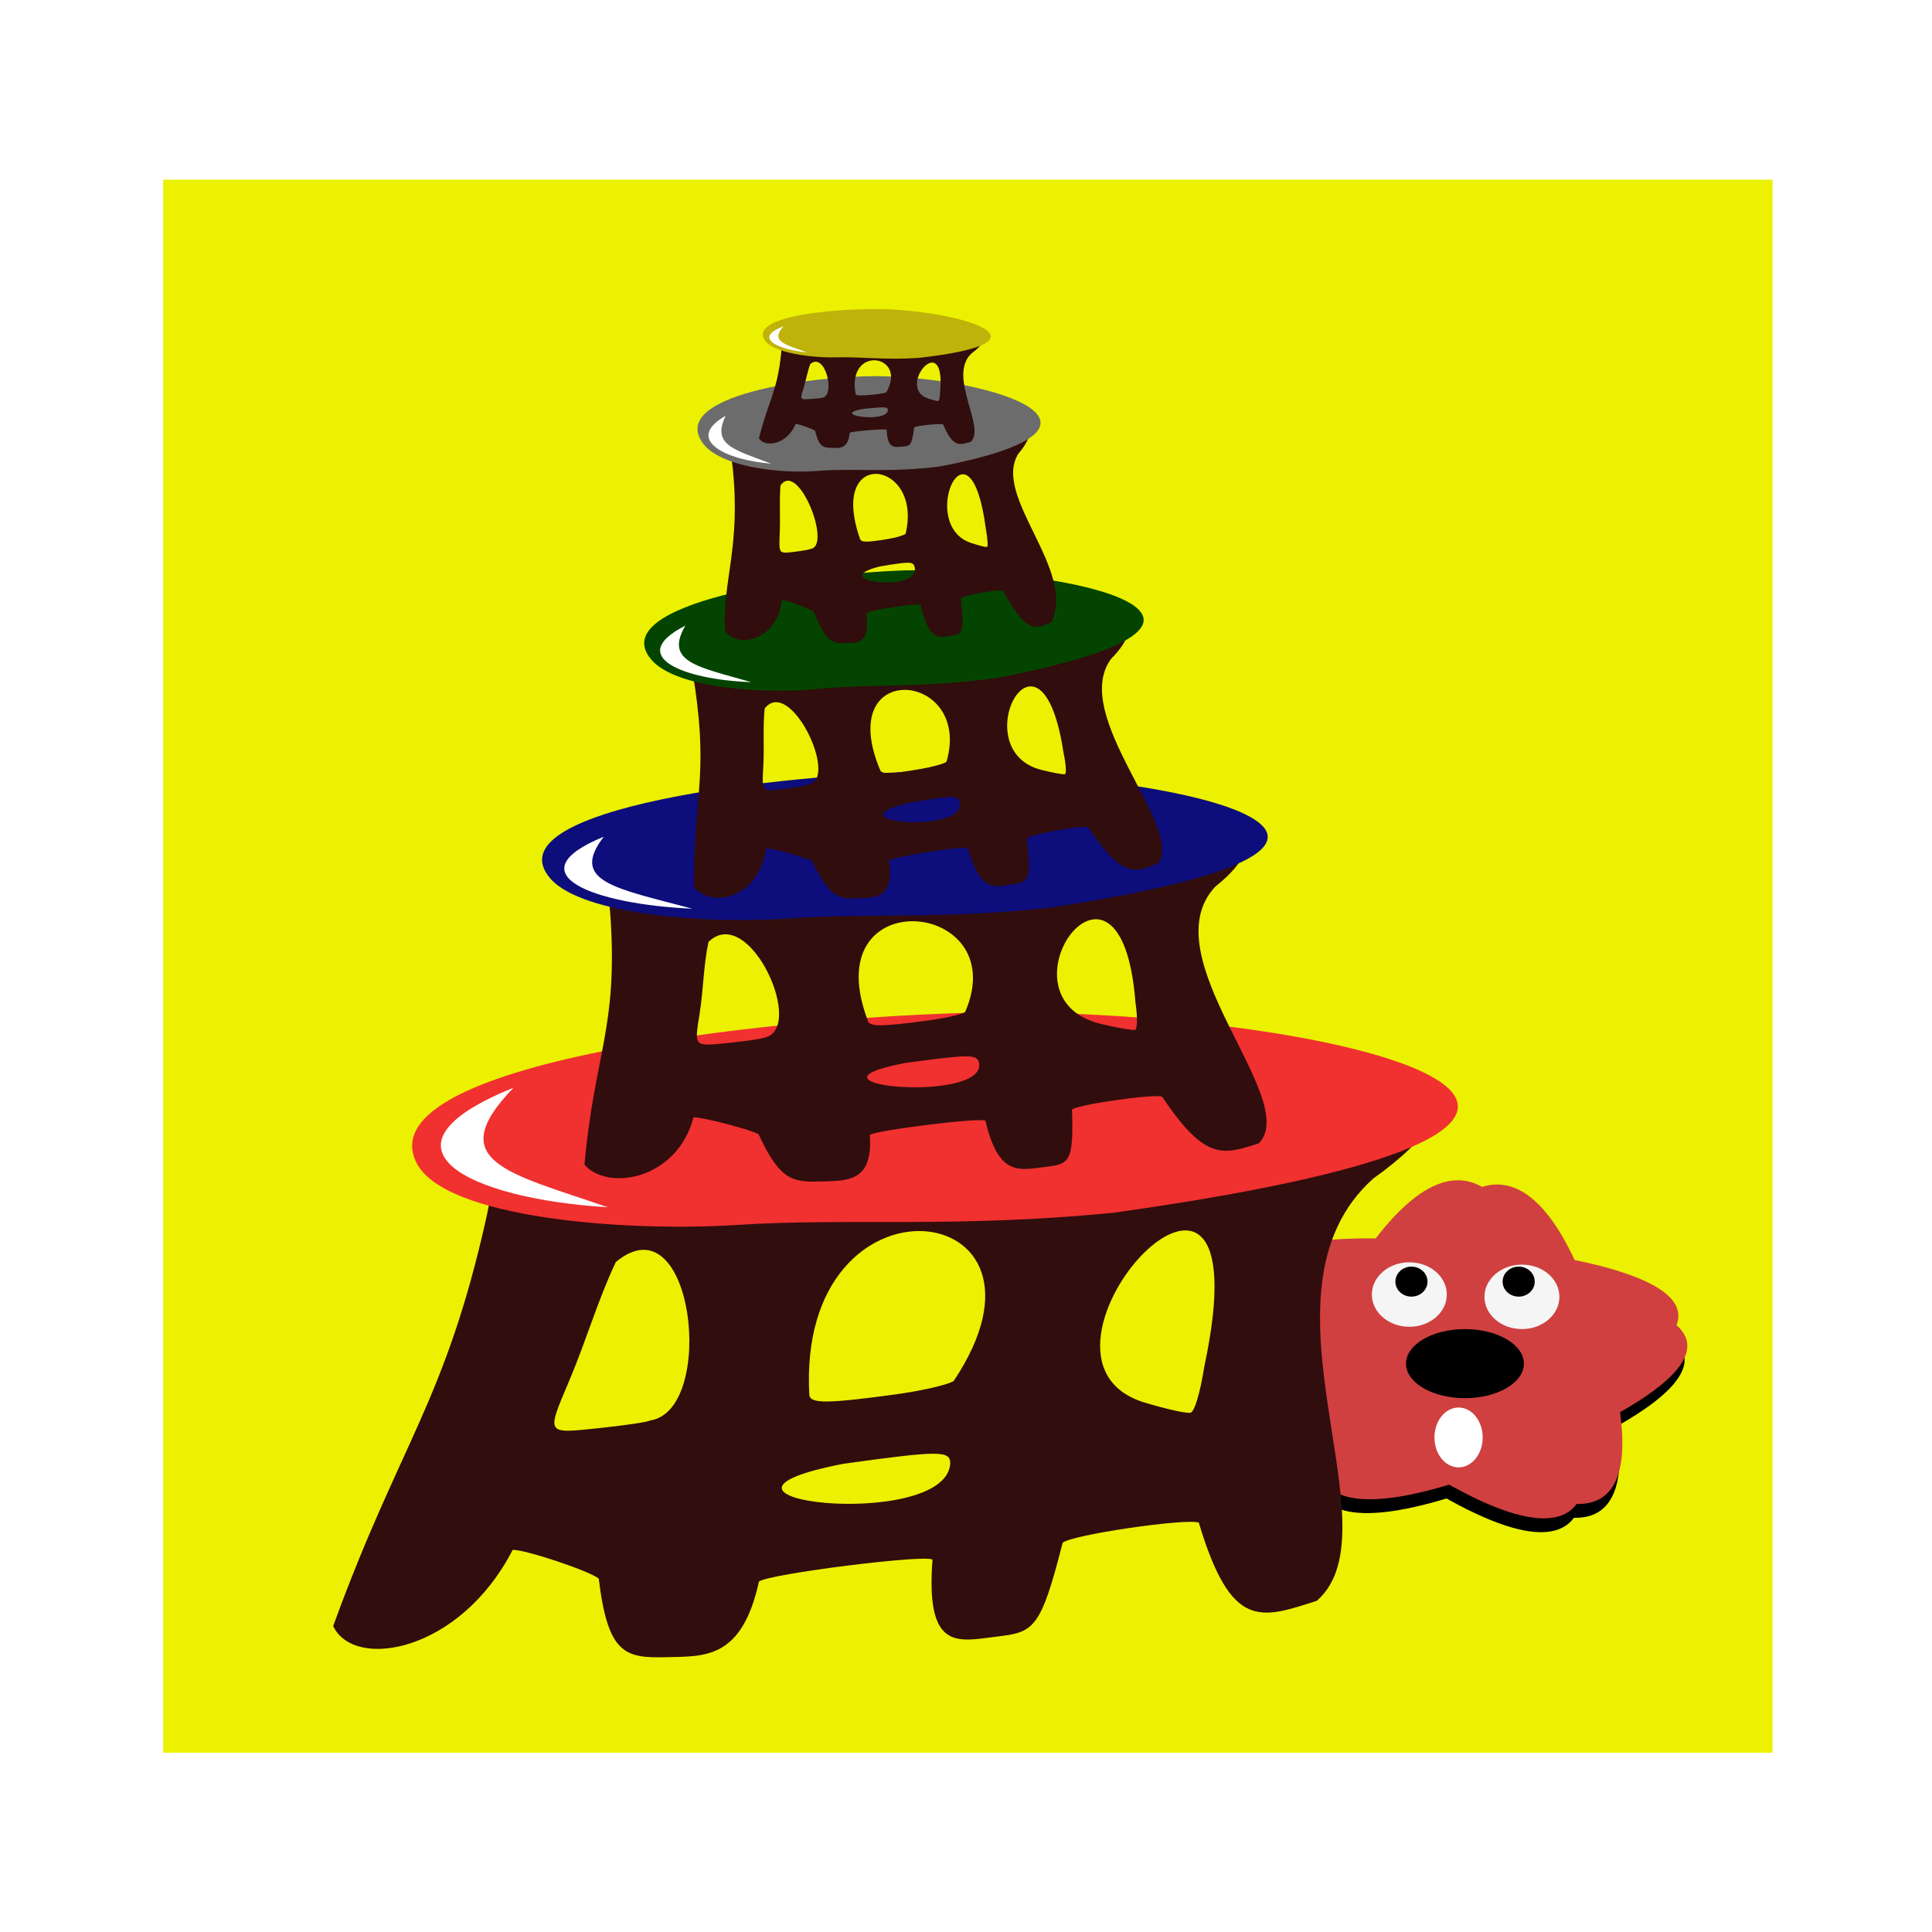 <svg:svg xmlns:dc="http://purl.org/dc/elements/1.1/" xmlns:ns1="http://sodipodi.sourceforge.net/DTD/sodipodi-0.dtd" xmlns:ns2="http://www.inkscape.org/namespaces/inkscape" xmlns:ns4="http://creativecommons.org/ns#" xmlns:rdf="http://www.w3.org/1999/02/22-rdf-syntax-ns#" xmlns:svg="http://www.w3.org/2000/svg" height="791.705" id="svg2" version="1.1" viewBox="-100.699 -92.091 791.705 791.705" width="791.705" ns1:docname="stool-tower.svg" ns2:version="0.48.2 r9819">
  <svg:defs id="defs6">
    <svg:filter id="filter3892" ns2:collect="always">
      <svg:feGaussianBlur id="feGaussianBlur3894" stdDeviation="6.181" ns2:collect="always" />
    </svg:filter>
  </svg:defs>
  <ns1:namedview bordercolor="#666666" borderlayer="true" borderopacity="1" gridtolerance="10" guidetolerance="10" id="namedview4" objecttolerance="10" pagecolor="#ffffff" showgrid="false" showguides="true" ns2:current-layer="g3042" ns2:cx="39.970864" ns2:cy="374.3918" ns2:guide-bbox="true" ns2:pageopacity="0" ns2:pageshadow="2" ns2:window-height="1011" ns2:window-maximized="0" ns2:window-width="1579" ns2:window-x="398" ns2:window-y="32" ns2:zoom="0.46077784" />
  <svg:g id="g3796" transform="matrix(3.12,0,0,3.544,1047.664,39.071)">
    <svg:g id="g3791" transform="translate(6.955,-3.062)">
      <svg:g id="g3066" transform="translate(-4.173,0.612)">
        <svg:g id="g3034" transform="matrix(1.592,0,0,1.996,654.948,-128.179)">
          <svg:g id="g3042">
            <svg:rect height="181.894" id="rect3896" style="fill:#ebf100;fill-opacity:1;fill-rule:nonzero;stroke:#000000;stroke-width:0;stroke-linecap:round;stroke-linejoin:round;stroke-miterlimit:4;stroke-opacity:1;stroke-dasharray:none;stroke-dashoffset:0" transform="matrix(0.628,0,0,0.501,-411.301,64.228)" width="211.432" x="-349.656" y="-13.802" />
            <svg:g id="g3024" transform="matrix(0.318,0,0,0.218,-445.116,108.745)">
              <svg:path d="m -718.351,-304.991 c 462.244,-431.428 -718.047,-15.025 -90.497,-92.358 627.55,-77.332 -618.521,-194.737 -65.368,111.564 553.154,306.302 -207.599,-687.546 59.872,-114.607 267.471,572.939 -5.927,-648.426 -126.304,-27.693 -120.376,620.733 589.744,-409.902 127.5,21.526 -462.244,431.428 614.858,-206.012 -12.692,-128.68 -627.55,77.332 572.081,434.213 18.927,127.911 -553.154,-306.302 385.93,521.103 118.459,-51.835 -267.471,-572.939 -236.179,678.26 -115.802,57.527 120.376,-620.733 -376.34,528.072 85.904,96.644 z" id="path3882" style="fill:#000000;fill-opacity:1;fill-rule:nonzero;stroke:#000000;stroke-width:0;stroke-linecap:round;stroke-linejoin:round;stroke-miterlimit:4;stroke-opacity:1;stroke-dasharray:none;stroke-dashoffset:0;filter:url(#filter3892)" transform="matrix(0.271,0.057,-0.057,0.212,-51.074,211.439)" ns1:arg1="0.81986726" ns1:arg2="1.4481858" ns1:cx="-809.50073" ns1:cy="-402.6524" ns1:r1="133.589" ns1:r2="5.3435602" ns1:sides="5" ns1:type="star" ns2:flatsided="false" ns2:randomized="0" ns2:rounded="-4.89" ns2:transform-center-x="-2.6753817" ns2:transform-center-y="-4.9308726" />
              <svg:path d="m -718.351,-304.991 c 462.244,-431.428 -718.047,-15.025 -90.497,-92.358 627.55,-77.332 -618.521,-194.737 -65.368,111.564 553.154,306.302 -207.599,-687.546 59.872,-114.607 267.471,572.939 -5.927,-648.426 -126.304,-27.693 -120.376,620.733 589.744,-409.902 127.5,21.526 -462.244,431.428 614.858,-206.012 -12.692,-128.68 -627.55,77.332 572.081,434.213 18.927,127.911 -553.154,-306.302 385.93,521.103 118.459,-51.835 -267.471,-572.939 -236.179,678.26 -115.802,57.527 120.376,-620.733 -376.34,528.072 85.904,96.644 z" id="path3880" style="fill:#d04040;fill-opacity:1;fill-rule:nonzero;stroke:#000000;stroke-width:0;stroke-linecap:round;stroke-linejoin:round;stroke-miterlimit:4;stroke-opacity:1;stroke-dasharray:none;stroke-dashoffset:0" transform="matrix(0.271,0.057,-0.057,0.212,-50.378,207.765)" ns1:arg1="0.81986726" ns1:arg2="1.4481858" ns1:cx="-809.50073" ns1:cy="-402.6524" ns1:r1="133.589" ns1:r2="5.3435602" ns1:sides="5" ns1:type="star" ns2:flatsided="false" ns2:randomized="0" ns2:rounded="-4.89" ns2:transform-center-x="-2.6753817" ns2:transform-center-y="-4.9308726" />
              <svg:path d="m -941.886,-109.67 c 0,16.78 -13.603,30.383 -30.383,30.383 -16.78,0 -30.383,-13.603 -30.383,-30.383 0,-16.78 13.603,-30.383 30.383,-30.383 16.78,0 30.383,13.603 30.383,30.383 z" id="path3898" style="fill:#f5f5f5;fill-opacity:1;fill-rule:nonzero;stroke:#000000;stroke-width:0;stroke-linecap:round;stroke-linejoin:round;stroke-miterlimit:4;stroke-opacity:1;stroke-dasharray:none;stroke-dashoffset:0" transform="matrix(0.32,0,0,0.282,50.257,91.251)" ns1:cx="-972.26898" ns1:cy="-109.66955" ns1:rx="30.383406" ns1:ry="30.383406" ns1:type="arc" />
              <svg:path d="m -941.886,-109.67 c 0,16.78 -13.603,30.383 -30.383,30.383 -16.78,0 -30.383,-13.603 -30.383,-30.383 0,-16.78 13.603,-30.383 30.383,-30.383 16.78,0 30.383,13.603 30.383,30.383 z" id="path3902" style="fill:#f5f5f5;fill-opacity:1;fill-rule:nonzero;stroke:#000000;stroke-width:0;stroke-linecap:round;stroke-linejoin:round;stroke-miterlimit:4;stroke-opacity:1;stroke-dasharray:none;stroke-dashoffset:0" transform="matrix(0.32,0,0,0.282,79.468,91.864)" ns1:cx="-972.26898" ns1:cy="-109.66955" ns1:rx="30.383406" ns1:ry="30.383406" ns1:type="arc" />
              <svg:path d="m -863.757,-136.798 c 0,12.585 -7.773,22.788 -17.362,22.788 -9.589,0 -17.362,-10.202 -17.362,-22.788 0,-12.585 7.773,-22.788 17.362,-22.788 9.589,0 17.362,10.202 17.362,22.788 z" id="path3904" style="fill:#000000;fill-opacity:1;fill-rule:nonzero;stroke:#000000;stroke-width:0;stroke-linecap:round;stroke-linejoin:round;stroke-miterlimit:4;stroke-opacity:1;stroke-dasharray:none;stroke-dashoffset:0" transform="matrix(0.24,0,0,0.175,-48.852,80.832)" ns1:cx="-881.11877" ns1:cy="-136.79759" ns1:rx="17.361946" ns1:ry="22.787554" ns1:type="arc" />
              <svg:path d="m -863.757,-136.798 c 0,12.585 -7.773,22.788 -17.362,22.788 -9.589,0 -17.362,-10.202 -17.362,-22.788 0,-12.585 7.773,-22.788 17.362,-22.788 9.589,0 17.362,10.202 17.362,22.788 z" id="path3906" style="fill:#000000;fill-opacity:1;fill-rule:nonzero;stroke:#000000;stroke-width:0;stroke-linecap:round;stroke-linejoin:round;stroke-miterlimit:4;stroke-opacity:1;stroke-dasharray:none;stroke-dashoffset:0" transform="matrix(0.24,0,0,0.175,-21.032,80.832)" ns1:cx="-881.11877" ns1:cy="-136.79759" ns1:rx="17.361946" ns1:ry="22.787554" ns1:type="arc" />
              <svg:path d="m -920.183,-27.2 c 0,16.78 -16.032,30.383 -35.809,30.383 -19.777,0 -35.809,-13.603 -35.809,-30.383 0,-16.78 16.032,-30.383 35.809,-30.383 19.777,0 35.809,13.603 35.809,30.383 z" id="path3908" style="fill:#000000;fill-opacity:1;fill-rule:nonzero;stroke:#000000;stroke-width:0;stroke-linecap:round;stroke-linejoin:round;stroke-miterlimit:4;stroke-opacity:1;stroke-dasharray:none;stroke-dashoffset:0" transform="matrix(0.427,0,0,0.302,161.768,86.9)" ns1:cx="-955.99219" ns1:cy="-27.200306" ns1:rx="35.809013" ns1:ry="30.383406" ns1:type="arc" />
              <svg:path d="m -948.396,-92.308 c 0,19.177 -13.603,34.724 -30.383,34.724 -16.78,0 -30.383,-15.546 -30.383,-34.724 0,-19.177 13.603,-34.724 30.383,-34.724 16.78,0 30.383,15.546 30.383,34.724 z" id="path3910" style="fill:#ffffff;fill-opacity:1;fill-rule:nonzero;stroke:#000000;stroke-width:0;stroke-linecap:round;stroke-linejoin:round;stroke-miterlimit:4;stroke-opacity:1;stroke-dasharray:none;stroke-dashoffset:0" transform="matrix(0.206,0,0,0.229,-46.468,119.439)" ns1:cx="-978.77972" ns1:cy="-92.307602" ns1:rx="30.383406" ns1:ry="34.723892" ns1:type="arc" />
            </svg:g>
            <svg:g id="g3085" transform="matrix(1.385,0,0,1.289,237.394,-42.014)">
              <svg:g id="g3802" transform="matrix(0.208,-0.004,-0.038,0.141,-580.986,125.412)">
                <svg:g id="g3027" transform="translate(1.312,-4.307)">
                  <svg:path d="m -78.965,105.072 c -2.758,-2.417 -22.792,-9.941 -26.467,-9.941 -9.211,32.489 -38.635,37.36 -47.215,22.944 8.467,-58.297 19.156,-70.594 20.197,-129.931 l 0,-7.201 c -11.056,-3.461 -19.314,-11.205 -18.227,-21.578 23.811,-22.587 99.145,-21.719 144.721,-21.374 44.79,0.339 184.327,-6.525 126.557,45.159 -30.18,35.642 27.891,112.532 8.442,134.87 -15.124,5.305 -22.899,8.931 -38.559,-26.026 -4.127,-1.531 -36.249,2.925 -38.014,5.382 -1.282,27.609 -3.051,28.405 -13.563,29.513 -10.642,1.122 -19.535,4.39 -22.908,-25.173 -1.937,-1.872 -46.225,3.197 -48.683,5.571 -0.352,24.906 -11.382,23.492 -22.14,23.482 -11.753,-0.011 -17.018,-1.155 -24.141,-25.698 z M 15.509,71.278 c -0.656,-4.454 -3.46,-4.549 -30.715,-1.037 -50.86,9.926 32.849,22.793 30.715,1.037 z M -73.407,54.791 c 18.607,-2.631 -0.547,-71.135 -19.185,-51.035 -3.015,12.38 -3.8,24.142 -6.415,37.421 -3.494,17.507 -3.852,17.016 11.406,15.646 7.333,-0.659 13.72,-1.573 14.195,-2.032 z M 82.939,42.098 c 0.904,-97.124 -60.118,-4.762 -15.172,10.974 6.628,2.281 12.884,3.929 13.904,3.664 1.102,-0.287 1.616,-6.227 1.268,-14.638 z m -87.686,6.413 c 7.53,-0.945 14.902,-2.69 16.384,-3.878 24.795,-58.327 -58.232,-71.547 -40.704,3.466 0.981,2.646 5.851,2.729 24.321,0.411 z" id="path2997" style="fill:#310d0d;fill-opacity:1;stroke:#000000;stroke-width:0;stroke-miterlimit:4;stroke-opacity:1;stroke-dasharray:none" ns1:nodetypes="ccccccsccccsccacccccccscccscsccs" ns2:connector-curvature="0" />
                  <svg:path d="M -59.76,-7.144 C -27.898,-8.526 2.833,-4.277 47.748,-7.959 228.101,-31.67 108.769,-69.609 4.542,-73.125 -54.318,-74.34 -177.649,-63.375 -155.605,-29.396 c 11.455,17.658 63.477,23.657 95.845,22.253 z" id="path3787" style="fill:#f13030;fill-opacity:1;stroke:#000000;stroke-width:0;stroke-linecap:butt;stroke-linejoin:miter;stroke-miterlimit:4;stroke-opacity:1;stroke-dasharray:none" ns1:nodetypes="sccss" ns2:connector-curvature="0" />
                  <svg:path d="m -132.231,-52.923 c -39.14,17.868 -6.802,35.2 34.136,39.064 -30.719,-11.837 -50.409,-16.006 -34.136,-39.064 z" id="path3789" style="fill:#ffffff;stroke:#000000;stroke-width:0;stroke-linecap:butt;stroke-linejoin:miter;stroke-miterlimit:4;stroke-opacity:1;stroke-dasharray:none" ns1:nodetypes="ccc" ns2:connector-curvature="0" />
                </svg:g>
              </svg:g>
              <svg:g id="g3828" transform="matrix(0.218,-0.01,0.021,0.242,-512.113,100.028)">
                <svg:g id="g3807" transform="matrix(0.653,0.013,0.013,0.355,-281.968,32.129)">
                  <svg:g id="g3854" transform="translate(-58.46,-1.681)">
                    <svg:path d="m -78.965,105.072 c -2.758,-2.417 -22.792,-9.941 -26.467,-9.941 -9.211,32.489 -38.635,37.36 -47.215,22.944 8.467,-58.297 19.156,-70.594 20.197,-129.931 l 0,-7.201 c -11.056,-3.461 -19.314,-11.205 -18.227,-21.578 23.811,-22.587 99.145,-21.719 144.721,-21.374 44.79,0.339 184.327,-6.525 126.557,45.159 -30.18,35.642 27.891,112.532 8.442,134.87 -15.124,5.305 -22.899,8.931 -38.559,-26.026 -4.127,-1.531 -36.249,2.925 -38.014,5.382 -1.282,27.609 -3.051,28.405 -13.563,29.513 -10.642,1.122 -19.535,4.39 -22.908,-25.173 -1.937,-1.872 -46.225,3.197 -48.683,5.571 -0.352,24.906 -11.382,23.492 -22.14,23.482 -11.753,-0.011 -17.018,-1.155 -24.141,-25.698 z M 15.509,71.278 c -0.656,-4.454 -3.46,-4.549 -30.715,-1.037 -50.86,9.926 32.849,22.793 30.715,1.037 z M -73.407,54.791 c 18.607,-2.631 -0.547,-71.135 -19.185,-51.035 -3.015,12.38 -3.8,24.142 -6.415,37.421 -3.494,17.507 -3.852,17.016 11.406,15.646 7.333,-0.659 13.72,-1.573 14.195,-2.032 z M 82.939,42.098 c 0.904,-97.124 -60.118,-4.762 -15.172,10.974 6.628,2.281 12.884,3.929 13.904,3.664 1.102,-0.287 1.616,-6.227 1.268,-14.638 z m -87.686,6.413 c 7.53,-0.945 14.902,-2.69 16.384,-3.878 24.795,-58.327 -58.232,-71.547 -40.704,3.466 0.981,2.646 5.851,2.729 24.321,0.411 z" id="path3809" style="fill:#310d0d;fill-opacity:1;stroke:#000000;stroke-width:0;stroke-miterlimit:4;stroke-opacity:1;stroke-dasharray:none" ns1:nodetypes="ccccccsccccsccacccccccscccscsccs" ns2:connector-curvature="0" />
                    <svg:path d="M -58.434,-7.177 C -26.164,-8.834 5.076,-4.148 50.532,-8.435 232.874,-35.698 111.13,-78.03 5.4,-81.66 c -59.692,-1.181 -184.49,11.553 -161.45,49.735 11.973,19.842 64.831,26.431 97.615,24.748 z" id="path3811" style="fill:#0d0d7b;fill-opacity:1;stroke:#000000;stroke-width:0;stroke-linecap:butt;stroke-linejoin:miter;stroke-miterlimit:4;stroke-opacity:1;stroke-dasharray:none" ns1:nodetypes="sccss" ns2:connector-curvature="0" />
                    <svg:path d="m -132.231,-52.923 c -39.14,17.868 -6.802,35.2 34.136,39.064 -30.719,-11.837 -50.409,-16.006 -34.136,-39.064 z" id="path3813" style="fill:#ffffff;stroke:#000000;stroke-width:0;stroke-linecap:butt;stroke-linejoin:miter;stroke-miterlimit:4;stroke-opacity:1;stroke-dasharray:none" ns1:nodetypes="ccc" ns2:connector-curvature="0" />
                  </svg:g>
                </svg:g>
              </svg:g>
              <svg:g id="g3815" transform="matrix(0.094,-0.005,0.014,0.094,-646.848,145.399)">
                <svg:g id="g3823" transform="matrix(1.042,0.015,0.048,0.729,754.935,-440.56)">
                  <svg:g id="g3849">
                    <svg:path d="m -78.965,105.072 c -2.758,-2.417 -22.792,-9.941 -26.467,-9.941 -9.211,32.489 -38.635,37.36 -47.215,22.944 8.467,-58.297 19.156,-70.594 20.197,-129.931 l 0,-7.201 c -11.056,-3.461 -19.314,-11.205 -18.227,-21.578 23.811,-22.587 99.145,-21.719 144.721,-21.374 44.79,0.339 184.327,-6.525 126.557,45.159 -30.18,35.642 27.891,112.532 8.442,134.87 -15.124,5.305 -22.899,8.931 -38.559,-26.026 -4.127,-1.531 -36.249,2.925 -38.014,5.382 -1.282,27.609 -3.051,28.405 -13.563,29.513 -10.642,1.122 -19.535,4.39 -22.908,-25.173 -1.937,-1.872 -46.225,3.197 -48.683,5.571 -0.352,24.906 -11.382,23.492 -22.14,23.482 -11.753,-0.011 -17.018,-1.155 -24.141,-25.698 z M 15.509,71.278 c -0.656,-4.454 -3.46,-4.549 -30.715,-1.037 -50.86,9.926 32.849,22.793 30.715,1.037 z M -73.407,54.791 c 18.607,-2.631 -0.547,-71.135 -19.185,-51.035 -3.015,12.38 -3.8,24.142 -6.415,37.421 -3.494,17.507 -3.852,17.016 11.406,15.646 7.333,-0.659 13.72,-1.573 14.195,-2.032 z M 82.939,42.098 c 0.904,-97.124 -60.118,-4.762 -15.172,10.974 6.628,2.281 12.884,3.929 13.904,3.664 1.102,-0.287 1.616,-6.227 1.268,-14.638 z m -87.686,6.413 c 7.53,-0.945 14.902,-2.69 16.384,-3.878 24.795,-58.327 -58.232,-71.547 -40.704,3.466 0.981,2.646 5.851,2.729 24.321,0.411 z" id="path3817" style="fill:#310d0d;fill-opacity:1;stroke:#000000;stroke-width:0;stroke-miterlimit:4;stroke-opacity:1;stroke-dasharray:none" ns1:nodetypes="ccccccsccccsccacccccccscccscsccs" ns2:connector-curvature="0" />
                    <svg:path d="M -58.434,-7.177 C -26.164,-8.834 5.076,-4.148 50.532,-8.435 232.874,-35.698 111.13,-78.03 5.4,-81.66 c -59.692,-1.181 -184.49,11.553 -161.45,49.735 11.973,19.842 64.831,26.431 97.615,24.748 z" id="path3819" style="fill:#034500;fill-opacity:1;stroke:#000000;stroke-width:0;stroke-linecap:butt;stroke-linejoin:miter;stroke-miterlimit:4;stroke-opacity:1;stroke-dasharray:none" ns1:nodetypes="sccss" ns2:connector-curvature="0" />
                    <svg:path d="m -132.231,-52.923 c -39.14,17.868 -6.802,35.2 34.136,39.064 -30.719,-11.837 -50.409,-16.006 -34.136,-39.064 z" id="path3821" style="fill:#ffffff;stroke:#000000;stroke-width:0;stroke-linecap:butt;stroke-linejoin:miter;stroke-miterlimit:4;stroke-opacity:1;stroke-dasharray:none" ns1:nodetypes="ccc" ns2:connector-curvature="0" />
                  </svg:g>
                </svg:g>
              </svg:g>
              <svg:g id="g3859" transform="matrix(0.08,-0.003,0.012,0.119,-489.461,217.672)">
                <svg:g id="g3861" transform="matrix(1.088,0.014,0.074,0.594,242.4,-626.915)">
                  <svg:g id="g3863">
                    <svg:g id="g3871" transform="matrix(0.773,2.4434463e-4,1.5990292e-4,0.797,-1105.594,-761.112)">
                      <svg:path d="m -78.965,105.072 c -2.758,-2.417 -22.792,-9.941 -26.467,-9.941 -9.211,32.489 -45.27,38.218 -53.849,23.802 3.409,-39.892 24.365,-66.263 26.832,-130.789 l 0,-7.201 c -11.056,-3.461 -19.314,-11.205 -18.227,-21.578 23.811,-22.587 99.145,-21.719 144.721,-21.374 44.79,0.339 184.327,-6.525 126.557,45.159 -28.202,33.517 37.402,93.752 8.442,134.87 -15.124,5.305 -22.899,8.931 -38.559,-26.026 -4.127,-1.531 -36.249,2.925 -38.014,5.382 -1.282,27.609 -3.051,28.405 -13.563,29.513 -10.642,1.122 -19.535,4.39 -22.908,-25.173 -1.937,-1.872 -46.225,3.197 -48.683,5.571 -0.352,24.906 -11.382,23.492 -22.14,23.482 -11.753,-0.011 -17.018,-1.155 -24.141,-25.698 z M 15.509,71.278 c -0.656,-4.454 -3.46,-4.549 -30.715,-1.037 -50.86,9.926 32.849,22.793 30.715,1.037 z M -73.407,54.791 c 18.607,-2.631 -0.547,-71.135 -19.185,-51.035 -3.015,12.38 -3.8,24.142 -6.415,37.421 -3.494,17.507 -3.852,17.016 11.406,15.646 7.333,-0.659 13.72,-1.573 14.195,-2.032 z M 82.939,42.098 c 0.904,-97.124 -60.118,-4.762 -15.172,10.974 6.628,2.281 12.884,3.929 13.904,3.664 1.102,-0.287 1.616,-6.227 1.268,-14.638 z m -87.686,6.413 c 7.53,-0.945 14.902,-2.69 16.384,-3.878 24.795,-58.327 -58.232,-71.547 -40.704,3.466 0.981,2.646 5.851,2.729 24.321,0.411 z" id="path3865" style="fill:#310d0d;fill-opacity:1;stroke:#000000;stroke-width:0;stroke-miterlimit:4;stroke-opacity:1;stroke-dasharray:none" ns1:nodetypes="ccccccsccccsccacccccccscccscsccs" ns2:connector-curvature="0" />
                      <svg:path d="M -58.434,-7.177 C -26.164,-8.834 5.076,-4.148 50.532,-8.435 232.874,-35.698 111.13,-78.03 5.4,-81.66 c -59.692,-1.181 -184.49,11.553 -161.45,49.735 11.973,19.842 64.831,26.431 97.615,24.748 z" id="path3867" style="fill:#6c6c6c;fill-opacity:1;stroke:#000000;stroke-width:0;stroke-linecap:butt;stroke-linejoin:miter;stroke-miterlimit:4;stroke-opacity:1;stroke-dasharray:none" ns1:nodetypes="sccss" ns2:connector-curvature="0" />
                      <svg:path d="m -132.231,-52.923 c -39.14,17.868 -6.802,35.2 34.136,39.064 -30.719,-11.837 -50.409,-16.006 -34.136,-39.064 z" id="path3869" style="fill:#ffffff;stroke:#000000;stroke-width:0;stroke-linecap:butt;stroke-linejoin:miter;stroke-miterlimit:4;stroke-opacity:1;stroke-dasharray:none" ns1:nodetypes="ccc" ns2:connector-curvature="0" />
                    </svg:g>
                  </svg:g>
                </svg:g>
              </svg:g>
              <svg:g id="g3834-1" transform="matrix(0.039,4.6415005e-4,-0.003,0.026,-645.709,103.985)">
                <svg:g id="g3836-7">
                  <svg:g id="g3844-4">
                    <svg:g id="g4024" transform="matrix(1.148,0.002,0.005,1.134,1519.452,-746.297)">
                      <svg:path d="m -78.965,105.072 c -2.758,-2.417 -22.792,-9.941 -26.467,-9.941 -9.211,32.489 -38.635,37.36 -47.215,22.944 8.467,-58.297 19.156,-70.594 20.197,-129.931 l 0,-7.201 c -11.056,-3.461 -19.314,-11.205 -18.227,-21.578 23.811,-22.587 99.145,-21.719 144.721,-21.374 44.79,0.339 184.327,-6.525 126.557,45.159 -30.18,35.642 27.891,112.532 8.442,134.87 -15.124,5.305 -22.899,8.931 -38.559,-26.026 -4.127,-1.531 -36.249,2.925 -38.014,5.382 -1.282,27.609 -3.051,28.405 -13.563,29.513 -10.642,1.122 -19.535,4.39 -22.908,-25.173 -1.937,-1.872 -46.225,3.197 -48.683,5.571 -0.352,24.906 -11.382,23.492 -22.14,23.482 -11.753,-0.011 -17.018,-1.155 -24.141,-25.698 z M 15.509,71.278 c -0.656,-4.454 -3.46,-4.549 -30.715,-1.037 -50.86,9.926 32.849,22.793 30.715,1.037 z M -73.407,54.791 c 18.607,-2.631 -0.547,-71.135 -19.185,-51.035 -3.015,12.38 -3.8,24.142 -6.415,37.421 -3.494,17.507 -3.852,17.016 11.406,15.646 7.333,-0.659 13.72,-1.573 14.195,-2.032 z M 82.939,42.098 c 0.904,-97.124 -60.118,-4.762 -15.172,10.974 6.628,2.281 12.884,3.929 13.904,3.664 1.102,-0.287 1.616,-6.227 1.268,-14.638 z m -87.686,6.413 c 7.53,-0.945 14.902,-2.69 16.384,-3.878 24.795,-58.327 -58.232,-71.547 -40.704,3.466 0.981,2.646 5.851,2.729 24.321,0.411 z" id="path3838-0" style="fill:#310d0d;fill-opacity:1;stroke:#000000;stroke-width:0;stroke-miterlimit:4;stroke-opacity:1;stroke-dasharray:none" ns1:nodetypes="ccccccsccccsccacccccccscccscsccs" ns2:connector-curvature="0" />
                      <svg:path d="M -58.434,-7.177 C -26.164,-8.834 5.076,-4.148 50.532,-8.435 232.874,-35.698 111.13,-78.03 5.4,-81.66 c -59.692,-1.181 -184.49,11.553 -161.45,49.735 11.973,19.842 64.831,26.431 97.615,24.748 z" id="path3840-9" style="fill:#bfb20a;fill-opacity:1;stroke:#000000;stroke-width:0;stroke-linecap:butt;stroke-linejoin:miter;stroke-miterlimit:4;stroke-opacity:1;stroke-dasharray:none" ns1:nodetypes="sccss" ns2:connector-curvature="0" />
                      <svg:path d="m -132.231,-52.923 c -39.14,17.868 -6.802,35.2 34.136,39.064 -30.719,-11.837 -50.409,-16.006 -34.136,-39.064 z" id="path3842-4" style="fill:#ffffff;stroke:#000000;stroke-width:0;stroke-linecap:butt;stroke-linejoin:miter;stroke-miterlimit:4;stroke-opacity:1;stroke-dasharray:none" ns1:nodetypes="ccc" ns2:connector-curvature="0" />
                    </svg:g>
                  </svg:g>
                </svg:g>
              </svg:g>
            </svg:g>
          </svg:g>
        </svg:g>
      </svg:g>
    </svg:g>
  </svg:g>
</svg:svg>